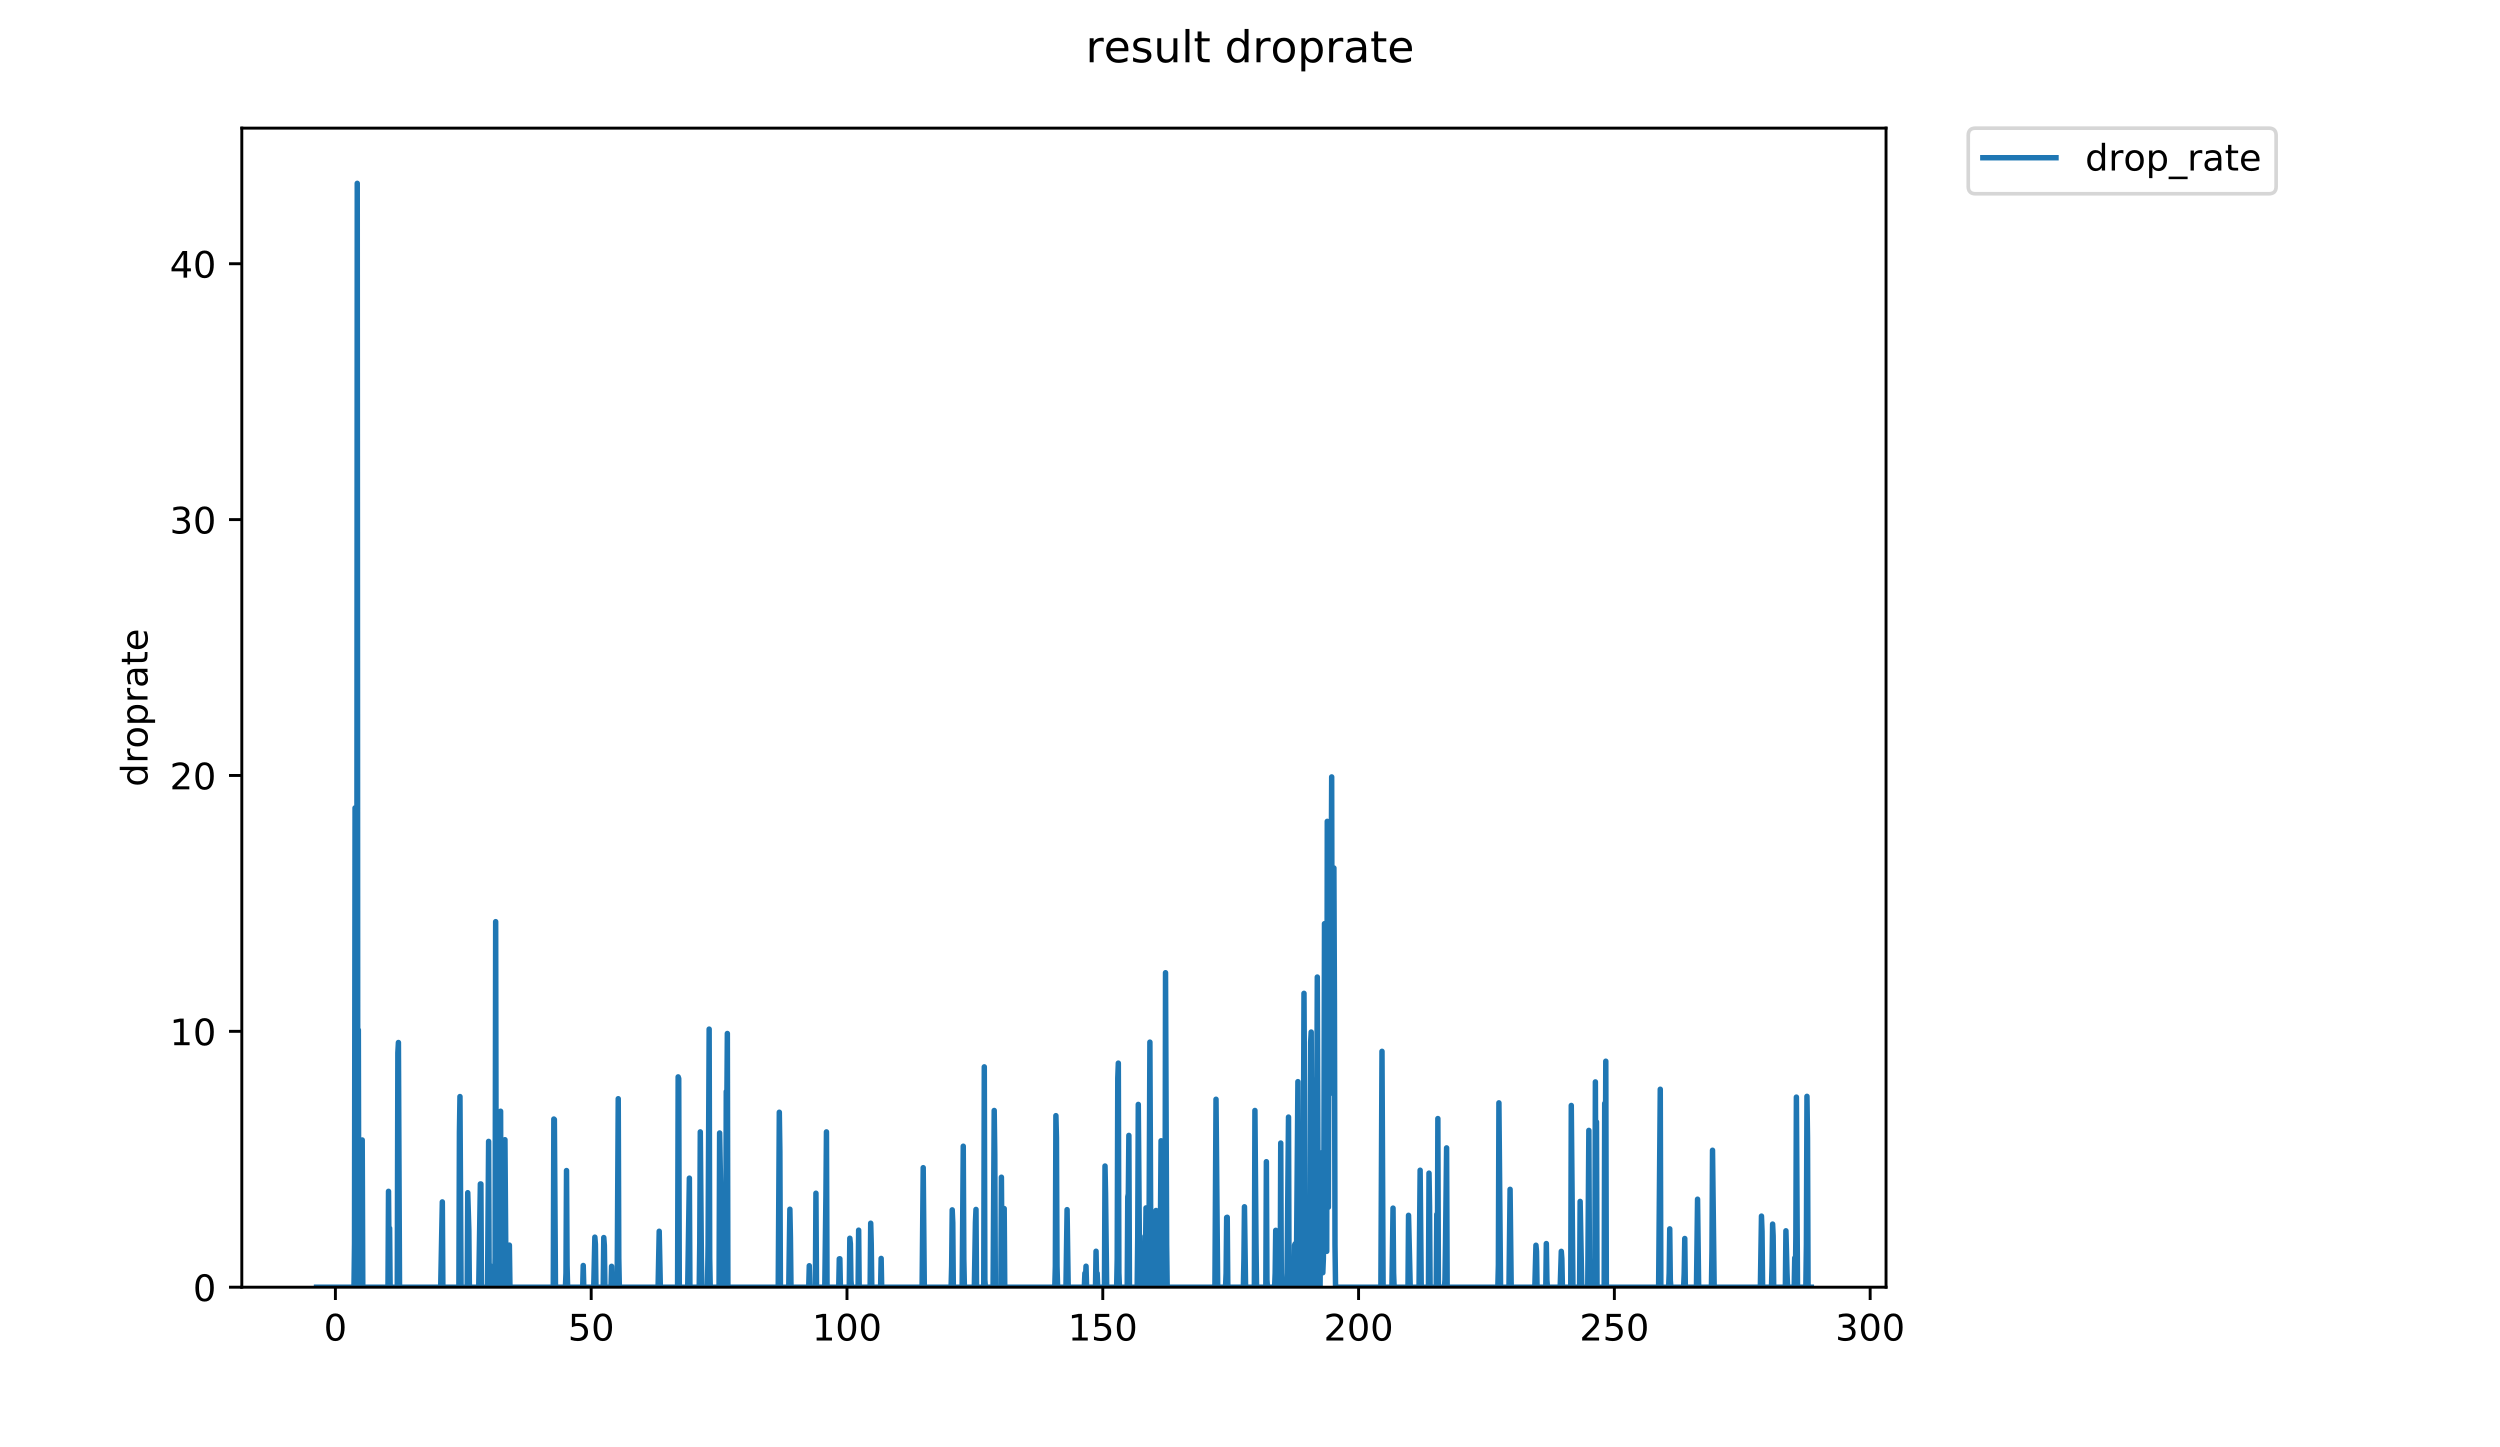 <?xml version="1.0" encoding="utf-8" standalone="no"?>
<!DOCTYPE svg PUBLIC "-//W3C//DTD SVG 1.1//EN"
  "http://www.w3.org/Graphics/SVG/1.1/DTD/svg11.dtd">
<!-- Created with matplotlib (https://matplotlib.org/) -->
<svg height="396pt" version="1.1" viewBox="0 0 684 396" width="684pt" xmlns="http://www.w3.org/2000/svg" xmlns:xlink="http://www.w3.org/1999/xlink">
 <defs>
  <style type="text/css">
*{stroke-linecap:butt;stroke-linejoin:round;}
  </style>
 </defs>
 <g id="figure_1">
  <g id="patch_1">
   <path d="M 0 396 
L 684 396 
L 684 0 
L 0 0 
z
" style="fill:#ffffff;"/>
  </g>
  <g id="axes_1">
   <g id="patch_2">
    <path d="M 66.159 352.174 
L 516.019 352.174 
L 516.019 35.062 
L 66.159 35.062 
z
" style="fill:#ffffff;"/>
   </g>
   <g id="matplotlib.axis_1">
    <g id="xtick_1">
     <g id="line2d_1">
      <defs>
       <path d="M 0 0 
L 0 3.5 
" id="mf7e38b5e49" style="stroke:#000000;stroke-width:0.8;"/>
      </defs>
      <g>
       <use style="stroke:#000000;stroke-width:0.8;" x="91.766" xlink:href="#mf7e38b5e49" y="352.174"/>
      </g>
     </g>
     <g id="text_1">
      <!-- 0 -->
      <defs>
       <path d="M 31.781 66.406 
Q 24.172 66.406 20.328 58.906 
Q 16.5 51.422 16.5 36.375 
Q 16.5 21.391 20.328 13.891 
Q 24.172 6.391 31.781 6.391 
Q 39.453 6.391 43.281 13.891 
Q 47.125 21.391 47.125 36.375 
Q 47.125 51.422 43.281 58.906 
Q 39.453 66.406 31.781 66.406 
z
M 31.781 74.219 
Q 44.047 74.219 50.516 64.516 
Q 56.984 54.828 56.984 36.375 
Q 56.984 17.969 50.516 8.266 
Q 44.047 -1.422 31.781 -1.422 
Q 19.531 -1.422 13.062 8.266 
Q 6.594 17.969 6.594 36.375 
Q 6.594 54.828 13.062 64.516 
Q 19.531 74.219 31.781 74.219 
z
" id="DejaVuSans-48"/>
      </defs>
      <g transform="translate(88.585 366.773)scale(0.1 -0.1)">
       <use xlink:href="#DejaVuSans-48"/>
      </g>
     </g>
    </g>
    <g id="xtick_2">
     <g id="line2d_2">
      <g>
       <use style="stroke:#000000;stroke-width:0.8;" x="161.751" xlink:href="#mf7e38b5e49" y="352.174"/>
      </g>
     </g>
     <g id="text_2">
      <!-- 50 -->
      <defs>
       <path d="M 10.797 72.906 
L 49.516 72.906 
L 49.516 64.594 
L 19.828 64.594 
L 19.828 46.734 
Q 21.969 47.469 24.109 47.828 
Q 26.266 48.188 28.422 48.188 
Q 40.625 48.188 47.75 41.5 
Q 54.891 34.812 54.891 23.391 
Q 54.891 11.625 47.562 5.094 
Q 40.234 -1.422 26.906 -1.422 
Q 22.312 -1.422 17.547 -0.641 
Q 12.797 0.141 7.719 1.703 
L 7.719 11.625 
Q 12.109 9.234 16.797 8.062 
Q 21.484 6.891 26.703 6.891 
Q 35.156 6.891 40.078 11.328 
Q 45.016 15.766 45.016 23.391 
Q 45.016 31 40.078 35.438 
Q 35.156 39.891 26.703 39.891 
Q 22.75 39.891 18.812 39.016 
Q 14.891 38.141 10.797 36.281 
z
" id="DejaVuSans-53"/>
      </defs>
      <g transform="translate(155.389 366.773)scale(0.1 -0.1)">
       <use xlink:href="#DejaVuSans-53"/>
       <use x="63.623" xlink:href="#DejaVuSans-48"/>
      </g>
     </g>
    </g>
    <g id="xtick_3">
     <g id="line2d_3">
      <g>
       <use style="stroke:#000000;stroke-width:0.8;" x="231.736" xlink:href="#mf7e38b5e49" y="352.174"/>
      </g>
     </g>
     <g id="text_3">
      <!-- 100 -->
      <defs>
       <path d="M 12.406 8.297 
L 28.516 8.297 
L 28.516 63.922 
L 10.984 60.406 
L 10.984 69.391 
L 28.422 72.906 
L 38.281 72.906 
L 38.281 8.297 
L 54.391 8.297 
L 54.391 0 
L 12.406 0 
z
" id="DejaVuSans-49"/>
      </defs>
      <g transform="translate(222.192 366.773)scale(0.1 -0.1)">
       <use xlink:href="#DejaVuSans-49"/>
       <use x="63.623" xlink:href="#DejaVuSans-48"/>
       <use x="127.246" xlink:href="#DejaVuSans-48"/>
      </g>
     </g>
    </g>
    <g id="xtick_4">
     <g id="line2d_4">
      <g>
       <use style="stroke:#000000;stroke-width:0.8;" x="301.721" xlink:href="#mf7e38b5e49" y="352.174"/>
      </g>
     </g>
     <g id="text_4">
      <!-- 150 -->
      <g transform="translate(292.177 366.773)scale(0.1 -0.1)">
       <use xlink:href="#DejaVuSans-49"/>
       <use x="63.623" xlink:href="#DejaVuSans-53"/>
       <use x="127.246" xlink:href="#DejaVuSans-48"/>
      </g>
     </g>
    </g>
    <g id="xtick_5">
     <g id="line2d_5">
      <g>
       <use style="stroke:#000000;stroke-width:0.8;" x="371.706" xlink:href="#mf7e38b5e49" y="352.174"/>
      </g>
     </g>
     <g id="text_5">
      <!-- 200 -->
      <defs>
       <path d="M 19.188 8.297 
L 53.609 8.297 
L 53.609 0 
L 7.328 0 
L 7.328 8.297 
Q 12.938 14.109 22.625 23.891 
Q 32.328 33.688 34.812 36.531 
Q 39.547 41.844 41.422 45.531 
Q 43.312 49.219 43.312 52.781 
Q 43.312 58.594 39.234 62.25 
Q 35.156 65.922 28.609 65.922 
Q 23.969 65.922 18.812 64.312 
Q 13.672 62.703 7.812 59.422 
L 7.812 69.391 
Q 13.766 71.781 18.938 73 
Q 24.125 74.219 28.422 74.219 
Q 39.75 74.219 46.484 68.547 
Q 53.219 62.891 53.219 53.422 
Q 53.219 48.922 51.531 44.891 
Q 49.859 40.875 45.406 35.406 
Q 44.188 33.984 37.641 27.219 
Q 31.109 20.453 19.188 8.297 
z
" id="DejaVuSans-50"/>
      </defs>
      <g transform="translate(362.162 366.773)scale(0.1 -0.1)">
       <use xlink:href="#DejaVuSans-50"/>
       <use x="63.623" xlink:href="#DejaVuSans-48"/>
       <use x="127.246" xlink:href="#DejaVuSans-48"/>
      </g>
     </g>
    </g>
    <g id="xtick_6">
     <g id="line2d_6">
      <g>
       <use style="stroke:#000000;stroke-width:0.8;" x="441.691" xlink:href="#mf7e38b5e49" y="352.174"/>
      </g>
     </g>
     <g id="text_6">
      <!-- 250 -->
      <g transform="translate(432.147 366.773)scale(0.1 -0.1)">
       <use xlink:href="#DejaVuSans-50"/>
       <use x="63.623" xlink:href="#DejaVuSans-53"/>
       <use x="127.246" xlink:href="#DejaVuSans-48"/>
      </g>
     </g>
    </g>
    <g id="xtick_7">
     <g id="line2d_7">
      <g>
       <use style="stroke:#000000;stroke-width:0.8;" x="511.676" xlink:href="#mf7e38b5e49" y="352.174"/>
      </g>
     </g>
     <g id="text_7">
      <!-- 300 -->
      <defs>
       <path d="M 40.578 39.312 
Q 47.656 37.797 51.625 33 
Q 55.609 28.219 55.609 21.188 
Q 55.609 10.406 48.188 4.484 
Q 40.766 -1.422 27.094 -1.422 
Q 22.516 -1.422 17.656 -0.516 
Q 12.797 0.391 7.625 2.203 
L 7.625 11.719 
Q 11.719 9.328 16.594 8.109 
Q 21.484 6.891 26.812 6.891 
Q 36.078 6.891 40.938 10.547 
Q 45.797 14.203 45.797 21.188 
Q 45.797 27.641 41.281 31.266 
Q 36.766 34.906 28.719 34.906 
L 20.219 34.906 
L 20.219 43.016 
L 29.109 43.016 
Q 36.375 43.016 40.234 45.922 
Q 44.094 48.828 44.094 54.297 
Q 44.094 59.906 40.109 62.906 
Q 36.141 65.922 28.719 65.922 
Q 24.656 65.922 20.016 65.031 
Q 15.375 64.156 9.812 62.312 
L 9.812 71.094 
Q 15.438 72.656 20.344 73.438 
Q 25.25 74.219 29.594 74.219 
Q 40.828 74.219 47.359 69.109 
Q 53.906 64.016 53.906 55.328 
Q 53.906 49.266 50.438 45.094 
Q 46.969 40.922 40.578 39.312 
z
" id="DejaVuSans-51"/>
      </defs>
      <g transform="translate(502.132 366.773)scale(0.1 -0.1)">
       <use xlink:href="#DejaVuSans-51"/>
       <use x="63.623" xlink:href="#DejaVuSans-48"/>
       <use x="127.246" xlink:href="#DejaVuSans-48"/>
      </g>
     </g>
    </g>
   </g>
   <g id="matplotlib.axis_2">
    <g id="ytick_1">
     <g id="line2d_8">
      <defs>
       <path d="M 0 0 
L -3.5 0 
" id="m0adf9bb83b" style="stroke:#000000;stroke-width:0.8;"/>
      </defs>
      <g>
       <use style="stroke:#000000;stroke-width:0.8;" x="66.159" xlink:href="#m0adf9bb83b" y="352.174"/>
      </g>
     </g>
     <g id="text_8">
      <!-- 0 -->
      <g transform="translate(52.796 355.973)scale(0.1 -0.1)">
       <use xlink:href="#DejaVuSans-48"/>
      </g>
     </g>
    </g>
    <g id="ytick_2">
     <g id="line2d_9">
      <g>
       <use style="stroke:#000000;stroke-width:0.8;" x="66.159" xlink:href="#m0adf9bb83b" y="282.172"/>
      </g>
     </g>
     <g id="text_9">
      <!-- 10 -->
      <g transform="translate(46.434 285.971)scale(0.1 -0.1)">
       <use xlink:href="#DejaVuSans-49"/>
       <use x="63.623" xlink:href="#DejaVuSans-48"/>
      </g>
     </g>
    </g>
    <g id="ytick_3">
     <g id="line2d_10">
      <g>
       <use style="stroke:#000000;stroke-width:0.8;" x="66.159" xlink:href="#m0adf9bb83b" y="212.169"/>
      </g>
     </g>
     <g id="text_10">
      <!-- 20 -->
      <g transform="translate(46.434 215.968)scale(0.1 -0.1)">
       <use xlink:href="#DejaVuSans-50"/>
       <use x="63.623" xlink:href="#DejaVuSans-48"/>
      </g>
     </g>
    </g>
    <g id="ytick_4">
     <g id="line2d_11">
      <g>
       <use style="stroke:#000000;stroke-width:0.8;" x="66.159" xlink:href="#m0adf9bb83b" y="142.166"/>
      </g>
     </g>
     <g id="text_11">
      <!-- 30 -->
      <g transform="translate(46.434 145.966)scale(0.1 -0.1)">
       <use xlink:href="#DejaVuSans-51"/>
       <use x="63.623" xlink:href="#DejaVuSans-48"/>
      </g>
     </g>
    </g>
    <g id="ytick_5">
     <g id="line2d_12">
      <g>
       <use style="stroke:#000000;stroke-width:0.8;" x="66.159" xlink:href="#m0adf9bb83b" y="72.164"/>
      </g>
     </g>
     <g id="text_12">
      <!-- 40 -->
      <defs>
       <path d="M 37.797 64.312 
L 12.891 25.391 
L 37.797 25.391 
z
M 35.203 72.906 
L 47.609 72.906 
L 47.609 25.391 
L 58.016 25.391 
L 58.016 17.188 
L 47.609 17.188 
L 47.609 0 
L 37.797 0 
L 37.797 17.188 
L 4.891 17.188 
L 4.891 26.703 
z
" id="DejaVuSans-52"/>
      </defs>
      <g transform="translate(46.434 75.963)scale(0.1 -0.1)">
       <use xlink:href="#DejaVuSans-52"/>
       <use x="63.623" xlink:href="#DejaVuSans-48"/>
      </g>
     </g>
    </g>
    <g id="text_13">
     <!-- droprate -->
     <defs>
      <path d="M 45.406 46.391 
L 45.406 75.984 
L 54.391 75.984 
L 54.391 0 
L 45.406 0 
L 45.406 8.203 
Q 42.578 3.328 38.25 0.953 
Q 33.938 -1.422 27.875 -1.422 
Q 17.969 -1.422 11.734 6.484 
Q 5.516 14.406 5.516 27.297 
Q 5.516 40.188 11.734 48.094 
Q 17.969 56 27.875 56 
Q 33.938 56 38.25 53.625 
Q 42.578 51.266 45.406 46.391 
z
M 14.797 27.297 
Q 14.797 17.391 18.875 11.75 
Q 22.953 6.109 30.078 6.109 
Q 37.203 6.109 41.297 11.75 
Q 45.406 17.391 45.406 27.297 
Q 45.406 37.203 41.297 42.844 
Q 37.203 48.484 30.078 48.484 
Q 22.953 48.484 18.875 42.844 
Q 14.797 37.203 14.797 27.297 
z
" id="DejaVuSans-100"/>
      <path d="M 41.109 46.297 
Q 39.594 47.172 37.812 47.578 
Q 36.031 48 33.891 48 
Q 26.266 48 22.188 43.047 
Q 18.109 38.094 18.109 28.812 
L 18.109 0 
L 9.078 0 
L 9.078 54.688 
L 18.109 54.688 
L 18.109 46.188 
Q 20.953 51.172 25.484 53.578 
Q 30.031 56 36.531 56 
Q 37.453 56 38.578 55.875 
Q 39.703 55.766 41.062 55.516 
z
" id="DejaVuSans-114"/>
      <path d="M 30.609 48.391 
Q 23.391 48.391 19.188 42.75 
Q 14.984 37.109 14.984 27.297 
Q 14.984 17.484 19.156 11.844 
Q 23.344 6.203 30.609 6.203 
Q 37.797 6.203 41.984 11.859 
Q 46.188 17.531 46.188 27.297 
Q 46.188 37.016 41.984 42.703 
Q 37.797 48.391 30.609 48.391 
z
M 30.609 56 
Q 42.328 56 49.016 48.375 
Q 55.719 40.766 55.719 27.297 
Q 55.719 13.875 49.016 6.219 
Q 42.328 -1.422 30.609 -1.422 
Q 18.844 -1.422 12.172 6.219 
Q 5.516 13.875 5.516 27.297 
Q 5.516 40.766 12.172 48.375 
Q 18.844 56 30.609 56 
z
" id="DejaVuSans-111"/>
      <path d="M 18.109 8.203 
L 18.109 -20.797 
L 9.078 -20.797 
L 9.078 54.688 
L 18.109 54.688 
L 18.109 46.391 
Q 20.953 51.266 25.266 53.625 
Q 29.594 56 35.594 56 
Q 45.562 56 51.781 48.094 
Q 58.016 40.188 58.016 27.297 
Q 58.016 14.406 51.781 6.484 
Q 45.562 -1.422 35.594 -1.422 
Q 29.594 -1.422 25.266 0.953 
Q 20.953 3.328 18.109 8.203 
z
M 48.688 27.297 
Q 48.688 37.203 44.609 42.844 
Q 40.531 48.484 33.406 48.484 
Q 26.266 48.484 22.188 42.844 
Q 18.109 37.203 18.109 27.297 
Q 18.109 17.391 22.188 11.75 
Q 26.266 6.109 33.406 6.109 
Q 40.531 6.109 44.609 11.75 
Q 48.688 17.391 48.688 27.297 
z
" id="DejaVuSans-112"/>
      <path d="M 34.281 27.484 
Q 23.391 27.484 19.188 25 
Q 14.984 22.516 14.984 16.5 
Q 14.984 11.719 18.141 8.906 
Q 21.297 6.109 26.703 6.109 
Q 34.188 6.109 38.703 11.406 
Q 43.219 16.703 43.219 25.484 
L 43.219 27.484 
z
M 52.203 31.203 
L 52.203 0 
L 43.219 0 
L 43.219 8.297 
Q 40.141 3.328 35.547 0.953 
Q 30.953 -1.422 24.312 -1.422 
Q 15.922 -1.422 10.953 3.297 
Q 6 8.016 6 15.922 
Q 6 25.141 12.172 29.828 
Q 18.359 34.516 30.609 34.516 
L 43.219 34.516 
L 43.219 35.406 
Q 43.219 41.609 39.141 45 
Q 35.062 48.391 27.688 48.391 
Q 23 48.391 18.547 47.266 
Q 14.109 46.141 10.016 43.891 
L 10.016 52.203 
Q 14.938 54.109 19.578 55.047 
Q 24.219 56 28.609 56 
Q 40.484 56 46.344 49.844 
Q 52.203 43.703 52.203 31.203 
z
" id="DejaVuSans-97"/>
      <path d="M 18.312 70.219 
L 18.312 54.688 
L 36.812 54.688 
L 36.812 47.703 
L 18.312 47.703 
L 18.312 18.016 
Q 18.312 11.328 20.141 9.422 
Q 21.969 7.516 27.594 7.516 
L 36.812 7.516 
L 36.812 0 
L 27.594 0 
Q 17.188 0 13.234 3.875 
Q 9.281 7.766 9.281 18.016 
L 9.281 47.703 
L 2.688 47.703 
L 2.688 54.688 
L 9.281 54.688 
L 9.281 70.219 
z
" id="DejaVuSans-116"/>
      <path d="M 56.203 29.594 
L 56.203 25.203 
L 14.891 25.203 
Q 15.484 15.922 20.484 11.062 
Q 25.484 6.203 34.422 6.203 
Q 39.594 6.203 44.453 7.469 
Q 49.312 8.734 54.109 11.281 
L 54.109 2.781 
Q 49.266 0.734 44.188 -0.344 
Q 39.109 -1.422 33.891 -1.422 
Q 20.797 -1.422 13.156 6.188 
Q 5.516 13.812 5.516 26.812 
Q 5.516 40.234 12.766 48.109 
Q 20.016 56 32.328 56 
Q 43.359 56 49.781 48.891 
Q 56.203 41.797 56.203 29.594 
z
M 47.219 32.234 
Q 47.125 39.594 43.094 43.984 
Q 39.062 48.391 32.422 48.391 
Q 24.906 48.391 20.391 44.141 
Q 15.875 39.891 15.188 32.172 
z
" id="DejaVuSans-101"/>
     </defs>
     <g transform="translate(40.354 215.236)rotate(-90)scale(0.1 -0.1)">
      <use xlink:href="#DejaVuSans-100"/>
      <use x="63.477" xlink:href="#DejaVuSans-114"/>
      <use x="104.559" xlink:href="#DejaVuSans-111"/>
      <use x="165.74" xlink:href="#DejaVuSans-112"/>
      <use x="229.217" xlink:href="#DejaVuSans-114"/>
      <use x="270.33" xlink:href="#DejaVuSans-97"/>
      <use x="331.609" xlink:href="#DejaVuSans-116"/>
      <use x="370.818" xlink:href="#DejaVuSans-101"/>
     </g>
    </g>
   </g>
   <g id="line2d_13">
    <path clip-path="url(#pd59af3f7b7)" d="M 86.607 352.174 
L 96.849 352.174 
L 96.996 340.105 
L 97.144 221.045 
L 97.299 256.803 
L 97.447 352.174 
L 97.595 352.174 
L 97.743 50.163 
L 97.894 344.309 
L 98.041 281.769 
L 98.188 352.174 
L 98.947 352.174 
L 99.102 311.899 
L 99.257 352.174 
L 106.151 352.174 
L 106.298 325.948 
L 106.445 344.081 
L 106.591 336.035 
L 106.738 352.174 
L 108.695 352.174 
L 108.852 288.021 
L 109.007 285.232 
L 109.31 352.174 
L 120.571 352.174 
L 121.02 328.84 
L 121.167 352.174 
L 125.55 352.174 
L 125.697 309.809 
L 125.845 300.023 
L 126.143 352.174 
L 127.822 352.174 
L 127.972 326.321 
L 128.271 336.443 
L 128.423 352.174 
L 130.98 352.174 
L 131.428 323.931 
L 131.575 323.931 
L 131.725 352.174 
L 133.386 352.174 
L 133.686 312.287 
L 133.834 352.174 
L 133.981 346.122 
L 134.128 352.174 
L 135.315 352.174 
L 135.462 344.105 
L 135.614 252.17 
L 135.766 342.452 
L 135.917 352.174 
L 136.813 352.174 
L 136.961 304.035 
L 137.109 352.174 
L 138.005 352.174 
L 138.152 311.827 
L 138.45 352.174 
L 139.209 352.174 
L 139.364 340.667 
L 139.52 352.174 
L 151.379 352.174 
L 151.527 306.172 
L 151.676 306.304 
L 151.976 352.174 
L 154.698 352.174 
L 154.851 348.296 
L 155 320.264 
L 155.149 346.208 
L 155.297 352.174 
L 159.424 352.174 
L 159.574 346.242 
L 159.724 352.174 
L 162.445 352.174 
L 162.75 338.487 
L 162.901 340.409 
L 163.051 352.174 
L 165.04 352.174 
L 165.194 338.6 
L 165.349 340.73 
L 165.504 352.174 
L 167.176 352.174 
L 167.33 346.467 
L 167.483 352.174 
L 168.851 352.174 
L 169.15 300.614 
L 169.3 344.264 
L 169.451 352.174 
L 180.051 352.174 
L 180.36 336.873 
L 180.67 352.174 
L 185.389 352.174 
L 185.544 294.638 
L 185.7 295.107 
L 185.856 352.174 
L 188.153 352.174 
L 188.612 322.344 
L 188.76 352.174 
L 191.305 352.174 
L 191.452 340.105 
L 191.599 309.687 
L 191.899 344.242 
L 192.05 352.174 
L 193.576 352.174 
L 193.73 340.603 
L 194.025 281.566 
L 194.173 344.151 
L 194.321 352.174 
L 196.733 352.174 
L 196.888 309.981 
L 197.185 326.394 
L 197.34 352.174 
L 198.555 352.174 
L 198.705 298.631 
L 198.852 303.897 
L 199.002 282.767 
L 199.15 352.174 
L 212.922 352.174 
L 213.22 304.309 
L 213.372 315.022 
L 213.521 352.174 
L 215.803 352.174 
L 216.109 330.844 
L 216.262 338.6 
L 216.414 352.174 
L 221.267 352.174 
L 221.42 346.308 
L 221.57 352.174 
L 223.089 352.174 
L 223.239 326.467 
L 223.393 352.174 
L 225.66 352.174 
L 225.971 327.104 
L 226.119 309.687 
L 226.274 352.174 
L 229.477 352.174 
L 229.63 344.418 
L 229.782 344.396 
L 229.937 352.174 
L 232.357 352.174 
L 232.512 338.786 
L 232.661 340.276 
L 232.815 350.24 
L 232.964 352.174 
L 234.774 352.174 
L 234.926 336.575 
L 235.074 352.174 
L 238.07 352.174 
L 238.224 334.674 
L 238.374 340.343 
L 238.525 352.174 
L 240.931 352.174 
L 241.082 344.309 
L 241.229 352.174 
L 252.286 352.174 
L 252.589 319.481 
L 252.89 352.174 
L 260.219 352.174 
L 260.372 346.357 
L 260.526 331.02 
L 260.678 334.576 
L 260.827 352.174 
L 263.243 352.174 
L 263.547 313.605 
L 263.702 344.524 
L 263.857 352.174 
L 266.577 352.174 
L 266.876 334.427 
L 267.03 330.903 
L 267.179 352.174 
L 269.15 352.174 
L 269.303 291.894 
L 269.455 350.219 
L 269.607 352.174 
L 271.71 352.174 
L 272.015 303.83 
L 272.171 315.933 
L 272.323 352.174 
L 273.839 352.174 
L 273.986 322.087 
L 274.137 344.242 
L 274.29 346.373 
L 274.444 340.603 
L 274.596 352.174 
L 274.748 330.665 
L 274.898 352.174 
L 288.587 352.174 
L 288.742 346.421 
L 288.894 305.245 
L 289.045 311.226 
L 289.2 346.405 
L 289.354 352.174 
L 291.646 352.174 
L 291.953 330.961 
L 292.26 352.174 
L 296.669 352.174 
L 296.825 348.37 
L 296.981 350.272 
L 297.136 346.436 
L 297.292 352.174 
L 299.726 352.174 
L 299.877 342.342 
L 300.027 350.185 
L 300.183 348.37 
L 300.339 352.174 
L 302.178 352.174 
L 302.33 319.025 
L 302.481 326.611 
L 302.784 352.174 
L 305.515 352.174 
L 305.667 344.396 
L 305.823 294.951 
L 305.973 290.872 
L 306.123 348.208 
L 306.277 352.174 
L 308.403 352.174 
L 308.559 327.445 
L 308.71 326.683 
L 308.859 310.647 
L 309.015 352.174 
L 311.129 352.174 
L 311.281 338.487 
L 311.436 302.172 
L 311.738 340.507 
L 311.889 352.174 
L 313.097 352.174 
L 313.247 338.253 
L 313.396 344.242 
L 313.547 330.483 
L 313.696 352.174 
L 314.312 352.174 
L 314.61 285.129 
L 314.909 352.174 
L 316.128 352.174 
L 316.283 331.192 
L 316.439 350.267 
L 316.594 338.822 
L 316.746 336.575 
L 316.894 352.174 
L 317.359 352.174 
L 317.67 312.118 
L 317.981 352.174 
L 318.734 352.174 
L 318.886 266.137 
L 319.192 340.603 
L 319.341 352.174 
L 332.401 352.174 
L 332.701 300.76 
L 333.157 352.174 
L 335.305 352.174 
L 335.46 348.359 
L 335.616 333.1 
L 335.771 333.048 
L 335.926 352.174 
L 340.184 352.174 
L 340.336 344.418 
L 340.484 330.173 
L 340.787 352.174 
L 343.192 352.174 
L 343.345 303.83 
L 343.641 340.139 
L 343.79 352.174 
L 346.325 352.174 
L 346.481 317.84 
L 346.63 350.185 
L 346.778 352.174 
L 348.732 352.174 
L 348.886 348.296 
L 349.038 336.618 
L 349.342 352.174 
L 350.258 352.174 
L 350.409 312.736 
L 350.562 348.274 
L 350.717 352.174 
L 352.081 352.174 
L 352.233 338.525 
L 352.537 305.635 
L 352.688 352.174 
L 354.047 352.174 
L 354.202 340.635 
L 354.351 340.309 
L 354.503 352.174 
L 354.652 352.174 
L 355.108 295.939 
L 355.262 352.174 
L 356.47 352.174 
L 356.771 271.779 
L 356.923 299.526 
L 357.073 352.174 
L 357.528 352.174 
L 357.681 348.285 
L 357.834 352.174 
L 358.445 352.174 
L 358.596 285.129 
L 358.745 282.371 
L 359.045 352.174 
L 359.194 332.287 
L 359.345 295.468 
L 359.501 352.174 
L 359.652 346.308 
L 359.804 352.174 
L 359.956 352.174 
L 360.105 350.191 
L 360.412 267.323 
L 360.715 352.174 
L 361.171 352.174 
L 361.32 336.354 
L 361.469 336.219 
L 361.619 332.399 
L 361.773 315.331 
L 361.922 348.219 
L 362.074 344.353 
L 362.225 314.918 
L 362.381 252.717 
L 362.534 257.157 
L 362.686 313.284 
L 362.835 278.171 
L 362.986 342.37 
L 363.142 224.724 
L 363.293 320.975 
L 363.443 330.298 
L 363.595 273.74 
L 363.746 266.137 
L 364.051 274.609 
L 364.348 212.568 
L 364.501 297.728 
L 364.651 265.41 
L 364.802 299.231 
L 364.952 237.481 
L 365.101 274.394 
L 365.255 340.572 
L 365.407 352.174 
L 377.807 352.174 
L 378.113 287.647 
L 378.417 352.174 
L 380.83 352.174 
L 381.132 330.544 
L 381.285 348.263 
L 381.434 352.174 
L 385.225 352.174 
L 385.376 332.511 
L 385.838 352.174 
L 388.247 352.174 
L 388.55 320.173 
L 388.852 352.174 
L 390.825 352.174 
L 390.977 320.975 
L 391.126 330.173 
L 391.276 352.174 
L 392.954 352.174 
L 393.103 332.23 
L 393.251 352.174 
L 393.398 306.041 
L 393.546 352.174 
L 395.196 352.174 
L 395.345 350.174 
L 395.492 340.105 
L 395.788 314.064 
L 395.943 352.174 
L 409.808 352.174 
L 409.955 346.122 
L 410.102 301.74 
L 410.553 352.174 
L 412.853 352.174 
L 413.158 325.397 
L 413.463 352.174 
L 419.93 352.174 
L 420.235 340.698 
L 420.385 342.37 
L 420.535 352.174 
L 422.927 352.174 
L 423.076 340.242 
L 423.231 350.262 
L 423.386 352.174 
L 426.866 352.174 
L 427.17 342.37 
L 427.322 344.374 
L 427.476 352.174 
L 429.753 352.174 
L 429.902 302.456 
L 430.356 352.174 
L 432.174 352.174 
L 432.325 328.71 
L 432.777 352.174 
L 434.407 352.174 
L 434.709 309.276 
L 434.856 344.128 
L 435.005 352.174 
L 436.348 352.174 
L 436.496 296.012 
L 436.644 336.128 
L 436.795 306.948 
L 436.943 352.174 
L 438.9 352.174 
L 439.047 301.885 
L 439.194 325.948 
L 439.343 290.349 
L 439.493 352.174 
L 453.798 352.174 
L 454.249 298.017 
L 454.405 352.174 
L 456.539 352.174 
L 456.692 348.274 
L 456.84 336.219 
L 456.996 350.256 
L 457.143 352.174 
L 460.639 352.174 
L 460.795 348.359 
L 460.951 338.858 
L 461.107 352.174 
L 464.153 352.174 
L 464.45 328.105 
L 464.75 352.174 
L 468.245 352.174 
L 468.394 342.202 
L 468.544 314.708 
L 468.994 352.174 
L 481.634 352.174 
L 481.938 332.729 
L 482.094 336.915 
L 482.249 352.174 
L 484.679 352.174 
L 484.831 346.308 
L 484.986 334.913 
L 485.134 338.174 
L 485.282 352.174 
L 488.473 352.174 
L 488.626 336.747 
L 488.928 348.296 
L 489.084 352.174 
L 490.891 352.174 
L 491.039 344.174 
L 491.193 352.174 
L 491.344 338.371 
L 491.491 300.172 
L 491.797 352.174 
L 494.076 352.174 
L 494.229 340.539 
L 494.383 299.962 
L 494.536 311.339 
L 494.686 352.174 
L 495.571 352.174 
L 495.571 352.174 
" style="fill:none;stroke:#1f77b4;stroke-linecap:square;stroke-width:1.5;"/>
   </g>
   <g id="patch_3">
    <path d="M 66.159 352.174 
L 66.159 35.062 
" style="fill:none;stroke:#000000;stroke-linecap:square;stroke-linejoin:miter;stroke-width:0.8;"/>
   </g>
   <g id="patch_4">
    <path d="M 516.019 352.174 
L 516.019 35.062 
" style="fill:none;stroke:#000000;stroke-linecap:square;stroke-linejoin:miter;stroke-width:0.8;"/>
   </g>
   <g id="patch_5">
    <path d="M 66.159 352.174 
L 516.019 352.174 
" style="fill:none;stroke:#000000;stroke-linecap:square;stroke-linejoin:miter;stroke-width:0.8;"/>
   </g>
   <g id="patch_6">
    <path d="M 66.159 35.062 
L 516.019 35.062 
" style="fill:none;stroke:#000000;stroke-linecap:square;stroke-linejoin:miter;stroke-width:0.8;"/>
   </g>
   <g id="legend_1">
    <g id="patch_7">
     <path d="M 540.512 53.019 
L 620.748 53.019 
Q 622.748 53.019 622.748 51.019 
L 622.748 37.062 
Q 622.748 35.062 620.748 35.062 
L 540.512 35.062 
Q 538.512 35.062 538.512 37.062 
L 538.512 51.019 
Q 538.512 53.019 540.512 53.019 
z
" style="fill:#ffffff;opacity:0.8;stroke:#cccccc;stroke-linejoin:miter;"/>
    </g>
    <g id="line2d_14">
     <path d="M 542.512 43.161 
L 562.512 43.161 
" style="fill:none;stroke:#1f77b4;stroke-linecap:square;stroke-width:1.5;"/>
    </g>
    <g id="line2d_15"/>
    <g id="text_14">
     <!-- drop_rate -->
     <defs>
      <path d="M 50.984 -16.609 
L 50.984 -23.578 
L -0.984 -23.578 
L -0.984 -16.609 
z
" id="DejaVuSans-95"/>
     </defs>
     <g transform="translate(570.512 46.661)scale(0.1 -0.1)">
      <use xlink:href="#DejaVuSans-100"/>
      <use x="63.477" xlink:href="#DejaVuSans-114"/>
      <use x="104.559" xlink:href="#DejaVuSans-111"/>
      <use x="165.74" xlink:href="#DejaVuSans-112"/>
      <use x="229.217" xlink:href="#DejaVuSans-95"/>
      <use x="279.217" xlink:href="#DejaVuSans-114"/>
      <use x="320.33" xlink:href="#DejaVuSans-97"/>
      <use x="381.609" xlink:href="#DejaVuSans-116"/>
      <use x="420.818" xlink:href="#DejaVuSans-101"/>
     </g>
    </g>
   </g>
  </g>
  <g id="text_15">
   <!-- result droprate -->
   <defs>
    <path d="M 44.281 53.078 
L 44.281 44.578 
Q 40.484 46.531 36.375 47.5 
Q 32.281 48.484 27.875 48.484 
Q 21.188 48.484 17.844 46.438 
Q 14.5 44.391 14.5 40.281 
Q 14.5 37.156 16.891 35.375 
Q 19.281 33.594 26.516 31.984 
L 29.594 31.297 
Q 39.156 29.25 43.188 25.516 
Q 47.219 21.781 47.219 15.094 
Q 47.219 7.469 41.188 3.016 
Q 35.156 -1.422 24.609 -1.422 
Q 20.219 -1.422 15.453 -0.562 
Q 10.688 0.297 5.422 2 
L 5.422 11.281 
Q 10.406 8.688 15.234 7.391 
Q 20.062 6.109 24.812 6.109 
Q 31.156 6.109 34.562 8.281 
Q 37.984 10.453 37.984 14.406 
Q 37.984 18.062 35.516 20.016 
Q 33.062 21.969 24.703 23.781 
L 21.578 24.516 
Q 13.234 26.266 9.516 29.906 
Q 5.812 33.547 5.812 39.891 
Q 5.812 47.609 11.281 51.797 
Q 16.75 56 26.812 56 
Q 31.781 56 36.172 55.266 
Q 40.578 54.547 44.281 53.078 
z
" id="DejaVuSans-115"/>
    <path d="M 8.5 21.578 
L 8.5 54.688 
L 17.484 54.688 
L 17.484 21.922 
Q 17.484 14.156 20.5 10.266 
Q 23.531 6.391 29.594 6.391 
Q 36.859 6.391 41.078 11.031 
Q 45.312 15.672 45.312 23.688 
L 45.312 54.688 
L 54.297 54.688 
L 54.297 0 
L 45.312 0 
L 45.312 8.406 
Q 42.047 3.422 37.719 1 
Q 33.406 -1.422 27.688 -1.422 
Q 18.266 -1.422 13.375 4.438 
Q 8.5 10.297 8.5 21.578 
z
M 31.109 56 
z
" id="DejaVuSans-117"/>
    <path d="M 9.422 75.984 
L 18.406 75.984 
L 18.406 0 
L 9.422 0 
z
" id="DejaVuSans-108"/>
    <path id="DejaVuSans-32"/>
   </defs>
   <g transform="translate(297.048 17.038)scale(0.12 -0.12)">
    <use xlink:href="#DejaVuSans-114"/>
    <use x="41.082" xlink:href="#DejaVuSans-101"/>
    <use x="102.605" xlink:href="#DejaVuSans-115"/>
    <use x="154.705" xlink:href="#DejaVuSans-117"/>
    <use x="218.084" xlink:href="#DejaVuSans-108"/>
    <use x="245.867" xlink:href="#DejaVuSans-116"/>
    <use x="285.076" xlink:href="#DejaVuSans-32"/>
    <use x="316.863" xlink:href="#DejaVuSans-100"/>
    <use x="380.34" xlink:href="#DejaVuSans-114"/>
    <use x="421.422" xlink:href="#DejaVuSans-111"/>
    <use x="482.604" xlink:href="#DejaVuSans-112"/>
    <use x="546.08" xlink:href="#DejaVuSans-114"/>
    <use x="587.193" xlink:href="#DejaVuSans-97"/>
    <use x="648.473" xlink:href="#DejaVuSans-116"/>
    <use x="687.682" xlink:href="#DejaVuSans-101"/>
   </g>
  </g>
 </g>
 <defs>
  <clipPath id="pd59af3f7b7">
   <rect height="317.112" width="449.861" x="66.159" y="35.062"/>
  </clipPath>
 </defs>
</svg>

